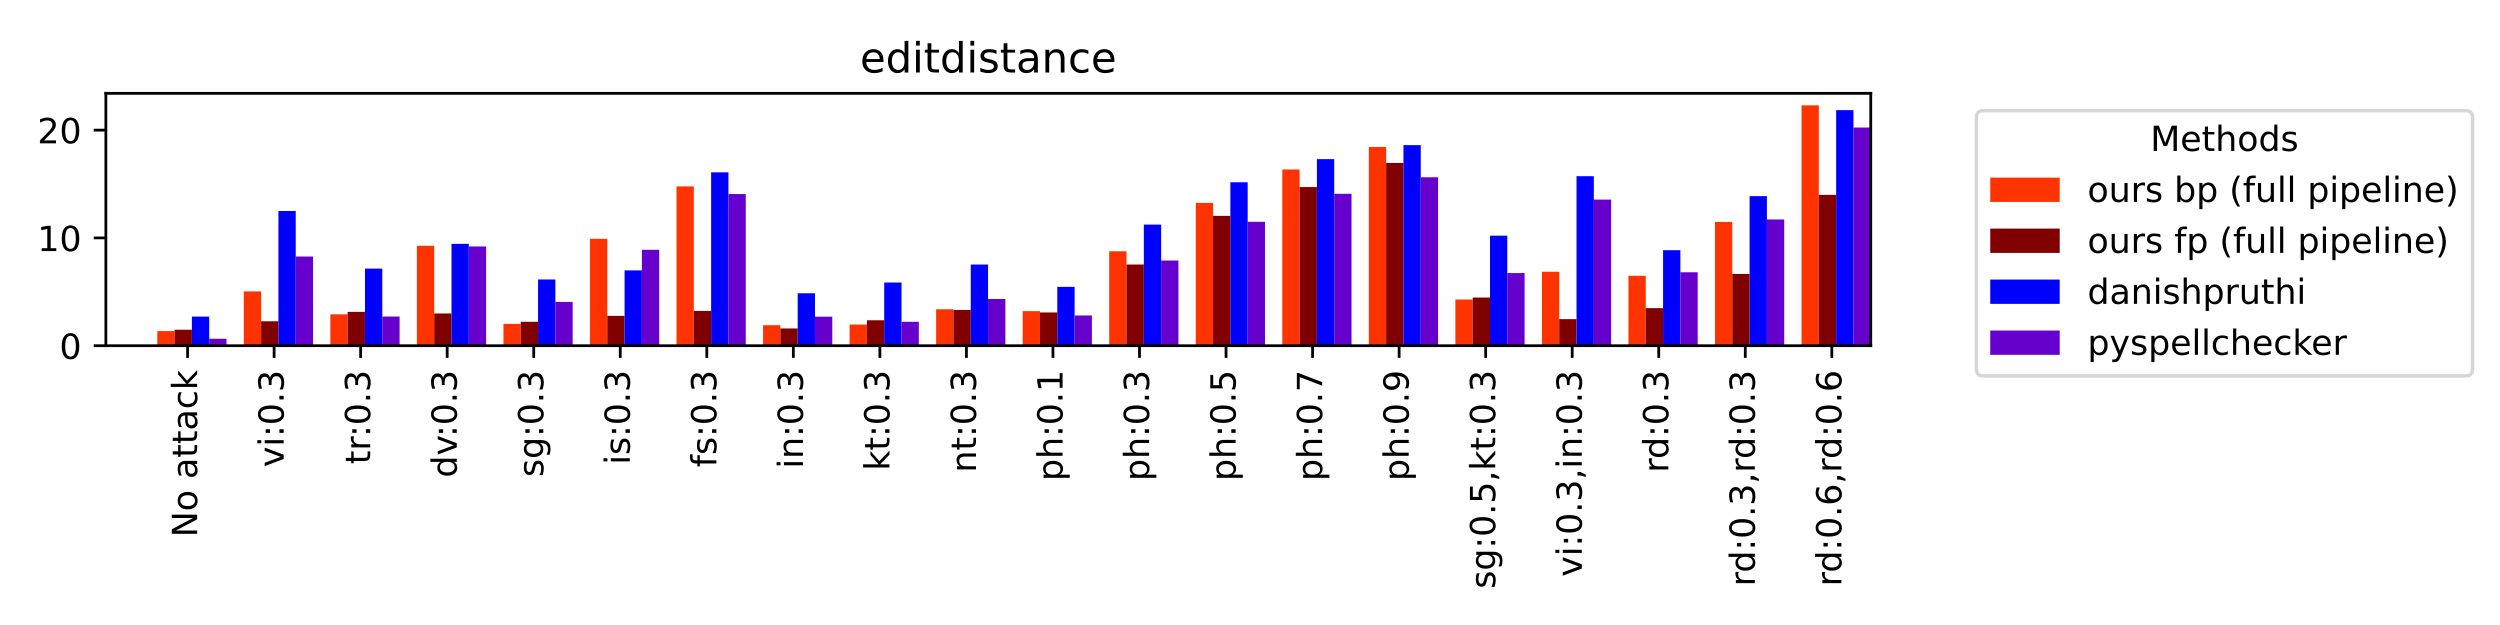 <?xml version="1.0" encoding="utf-8" standalone="no"?>
<!DOCTYPE svg PUBLIC "-//W3C//DTD SVG 1.1//EN"
  "http://www.w3.org/Graphics/SVG/1.1/DTD/svg11.dtd">
<!-- Created with matplotlib (https://matplotlib.org/) -->
<svg height="180pt" version="1.1" viewBox="0 0 720 180" width="720pt" xmlns="http://www.w3.org/2000/svg" xmlns:xlink="http://www.w3.org/1999/xlink">
 <defs>
  <style type="text/css">*{stroke-linecap:butt;stroke-linejoin:round;}</style>
 </defs>
 <g id="figure_1">
  <g id="patch_1">
   <path d="M 0 180 
L 720 180 
L 720 0 
L 0 0 
z
" style="fill:#ffffff;"/>
  </g>
  <g id="axes_1">
   <g id="patch_2">
    <path d="M 30.49 99.56 
L 538.78 99.56 
L 538.78 26.88 
L 30.49 26.88 
z
" style="fill:#ffffff;"/>
   </g>
   <g id="patch_3">
    <path clip-path="url(#p4b88bd910c)" d="M 45.295 99.56 
L 50.279 99.56 
L 50.279 95.338 
L 45.295 95.338 
z
" style="fill:#ff3300;"/>
   </g>
   <g id="patch_4">
    <path clip-path="url(#p4b88bd910c)" d="M 70.218 99.56 
L 75.203 99.56 
L 75.203 83.914 
L 70.218 83.914 
z
" style="fill:#ff3300;"/>
   </g>
   <g id="patch_5">
    <path clip-path="url(#p4b88bd910c)" d="M 95.142 99.56 
L 100.126 99.56 
L 100.126 90.526 
L 95.142 90.526 
z
" style="fill:#ff3300;"/>
   </g>
   <g id="patch_6">
    <path clip-path="url(#p4b88bd910c)" d="M 120.065 99.56 
L 125.05 99.56 
L 125.05 70.783 
L 120.065 70.783 
z
" style="fill:#ff3300;"/>
   </g>
   <g id="patch_7">
    <path clip-path="url(#p4b88bd910c)" d="M 144.989 99.56 
L 149.973 99.56 
L 149.973 93.289 
L 144.989 93.289 
z
" style="fill:#ff3300;"/>
   </g>
   <g id="patch_8">
    <path clip-path="url(#p4b88bd910c)" d="M 169.912 99.56 
L 174.897 99.56 
L 174.897 68.78 
L 169.912 68.78 
z
" style="fill:#ff3300;"/>
   </g>
   <g id="patch_9">
    <path clip-path="url(#p4b88bd910c)" d="M 194.836 99.56 
L 199.82 99.56 
L 199.82 53.686 
L 194.836 53.686 
z
" style="fill:#ff3300;"/>
   </g>
   <g id="patch_10">
    <path clip-path="url(#p4b88bd910c)" d="M 219.759 99.56 
L 224.744 99.56 
L 224.744 93.662 
L 219.759 93.662 
z
" style="fill:#ff3300;"/>
   </g>
   <g id="patch_11">
    <path clip-path="url(#p4b88bd910c)" d="M 244.683 99.56 
L 249.667 99.56 
L 249.667 93.468 
L 244.683 93.468 
z
" style="fill:#ff3300;"/>
   </g>
   <g id="patch_12">
    <path clip-path="url(#p4b88bd910c)" d="M 269.606 99.56 
L 274.591 99.56 
L 274.591 89.075 
L 269.606 89.075 
z
" style="fill:#ff3300;"/>
   </g>
   <g id="patch_13">
    <path clip-path="url(#p4b88bd910c)" d="M 294.53 99.56 
L 299.514 99.56 
L 299.514 89.603 
L 294.53 89.603 
z
" style="fill:#ff3300;"/>
   </g>
   <g id="patch_14">
    <path clip-path="url(#p4b88bd910c)" d="M 319.453 99.56 
L 324.438 99.56 
L 324.438 72.374 
L 319.453 72.374 
z
" style="fill:#ff3300;"/>
   </g>
   <g id="patch_15">
    <path clip-path="url(#p4b88bd910c)" d="M 344.377 99.56 
L 349.361 99.56 
L 349.361 58.451 
L 344.377 58.451 
z
" style="fill:#ff3300;"/>
   </g>
   <g id="patch_16">
    <path clip-path="url(#p4b88bd910c)" d="M 369.3 99.56 
L 374.285 99.56 
L 374.285 48.804 
L 369.3 48.804 
z
" style="fill:#ff3300;"/>
   </g>
   <g id="patch_17">
    <path clip-path="url(#p4b88bd910c)" d="M 394.224 99.56 
L 399.208 99.56 
L 399.208 42.339 
L 394.224 42.339 
z
" style="fill:#ff3300;"/>
   </g>
   <g id="patch_18">
    <path clip-path="url(#p4b88bd910c)" d="M 419.147 99.56 
L 424.132 99.56 
L 424.132 86.258 
L 419.147 86.258 
z
" style="fill:#ff3300;"/>
   </g>
   <g id="patch_19">
    <path clip-path="url(#p4b88bd910c)" d="M 444.071 99.56 
L 449.055 99.56 
L 449.055 78.264 
L 444.071 78.264 
z
" style="fill:#ff3300;"/>
   </g>
   <g id="patch_20">
    <path clip-path="url(#p4b88bd910c)" d="M 468.994 99.56 
L 473.979 99.56 
L 473.979 79.428 
L 468.994 79.428 
z
" style="fill:#ff3300;"/>
   </g>
   <g id="patch_21">
    <path clip-path="url(#p4b88bd910c)" d="M 493.918 99.56 
L 498.902 99.56 
L 498.902 63.914 
L 493.918 63.914 
z
" style="fill:#ff3300;"/>
   </g>
   <g id="patch_22">
    <path clip-path="url(#p4b88bd910c)" d="M 518.841 99.56 
L 523.826 99.56 
L 523.826 30.341 
L 518.841 30.341 
z
" style="fill:#ff3300;"/>
   </g>
   <g id="patch_23">
    <path clip-path="url(#p4b88bd910c)" d="M 50.279 99.56 
L 55.264 99.56 
L 55.264 94.973 
L 50.279 94.973 
z
" style="fill:#800000;"/>
   </g>
   <g id="patch_24">
    <path clip-path="url(#p4b88bd910c)" d="M 75.203 99.56 
L 80.187 99.56 
L 80.187 92.529 
L 75.203 92.529 
z
" style="fill:#800000;"/>
   </g>
   <g id="patch_25">
    <path clip-path="url(#p4b88bd910c)" d="M 100.126 99.56 
L 105.111 99.56 
L 105.111 89.82 
L 100.126 89.82 
z
" style="fill:#800000;"/>
   </g>
   <g id="patch_26">
    <path clip-path="url(#p4b88bd910c)" d="M 125.05 99.56 
L 130.034 99.56 
L 130.034 90.27 
L 125.05 90.27 
z
" style="fill:#800000;"/>
   </g>
   <g id="patch_27">
    <path clip-path="url(#p4b88bd910c)" d="M 149.973 99.56 
L 154.958 99.56 
L 154.958 92.676 
L 149.973 92.676 
z
" style="fill:#800000;"/>
   </g>
   <g id="patch_28">
    <path clip-path="url(#p4b88bd910c)" d="M 174.897 99.56 
L 179.881 99.56 
L 179.881 90.976 
L 174.897 90.976 
z
" style="fill:#800000;"/>
   </g>
   <g id="patch_29">
    <path clip-path="url(#p4b88bd910c)" d="M 199.82 99.56 
L 204.805 99.56 
L 204.805 89.549 
L 199.82 89.549 
z
" style="fill:#800000;"/>
   </g>
   <g id="patch_30">
    <path clip-path="url(#p4b88bd910c)" d="M 224.744 99.56 
L 229.729 99.56 
L 229.729 94.601 
L 224.744 94.601 
z
" style="fill:#800000;"/>
   </g>
   <g id="patch_31">
    <path clip-path="url(#p4b88bd910c)" d="M 249.667 99.56 
L 254.652 99.56 
L 254.652 92.242 
L 249.667 92.242 
z
" style="fill:#800000;"/>
   </g>
   <g id="patch_32">
    <path clip-path="url(#p4b88bd910c)" d="M 274.591 99.56 
L 279.576 99.56 
L 279.576 89.261 
L 274.591 89.261 
z
" style="fill:#800000;"/>
   </g>
   <g id="patch_33">
    <path clip-path="url(#p4b88bd910c)" d="M 299.514 99.56 
L 304.499 99.56 
L 304.499 89.999 
L 299.514 89.999 
z
" style="fill:#800000;"/>
   </g>
   <g id="patch_34">
    <path clip-path="url(#p4b88bd910c)" d="M 324.438 99.56 
L 329.423 99.56 
L 329.423 76.184 
L 324.438 76.184 
z
" style="fill:#800000;"/>
   </g>
   <g id="patch_35">
    <path clip-path="url(#p4b88bd910c)" d="M 349.361 99.56 
L 354.346 99.56 
L 354.346 62.168 
L 349.361 62.168 
z
" style="fill:#800000;"/>
   </g>
   <g id="patch_36">
    <path clip-path="url(#p4b88bd910c)" d="M 374.285 99.56 
L 379.27 99.56 
L 379.27 53.88 
L 374.285 53.88 
z
" style="fill:#800000;"/>
   </g>
   <g id="patch_37">
    <path clip-path="url(#p4b88bd910c)" d="M 399.208 99.56 
L 404.193 99.56 
L 404.193 46.926 
L 399.208 46.926 
z
" style="fill:#800000;"/>
   </g>
   <g id="patch_38">
    <path clip-path="url(#p4b88bd910c)" d="M 424.132 99.56 
L 429.117 99.56 
L 429.117 85.691 
L 424.132 85.691 
z
" style="fill:#800000;"/>
   </g>
   <g id="patch_39">
    <path clip-path="url(#p4b88bd910c)" d="M 449.055 99.56 
L 454.04 99.56 
L 454.04 91.916 
L 449.055 91.916 
z
" style="fill:#800000;"/>
   </g>
   <g id="patch_40">
    <path clip-path="url(#p4b88bd910c)" d="M 473.979 99.56 
L 478.964 99.56 
L 478.964 88.749 
L 473.979 88.749 
z
" style="fill:#800000;"/>
   </g>
   <g id="patch_41">
    <path clip-path="url(#p4b88bd910c)" d="M 498.902 99.56 
L 503.887 99.56 
L 503.887 78.901 
L 498.902 78.901 
z
" style="fill:#800000;"/>
   </g>
   <g id="patch_42">
    <path clip-path="url(#p4b88bd910c)" d="M 523.826 99.56 
L 528.811 99.56 
L 528.811 56.123 
L 523.826 56.123 
z
" style="fill:#800000;"/>
   </g>
   <g id="patch_43">
    <path clip-path="url(#p4b88bd910c)" d="M 55.264 99.56 
L 60.249 99.56 
L 60.249 91.178 
L 55.264 91.178 
z
" style="fill:#0000ff;"/>
   </g>
   <g id="patch_44">
    <path clip-path="url(#p4b88bd910c)" d="M 80.187 99.56 
L 85.172 99.56 
L 85.172 60.763 
L 80.187 60.763 
z
" style="fill:#0000ff;"/>
   </g>
   <g id="patch_45">
    <path clip-path="url(#p4b88bd910c)" d="M 105.111 99.56 
L 110.096 99.56 
L 110.096 77.364 
L 105.111 77.364 
z
" style="fill:#0000ff;"/>
   </g>
   <g id="patch_46">
    <path clip-path="url(#p4b88bd910c)" d="M 130.034 99.56 
L 135.019 99.56 
L 135.019 70.239 
L 130.034 70.239 
z
" style="fill:#0000ff;"/>
   </g>
   <g id="patch_47">
    <path clip-path="url(#p4b88bd910c)" d="M 154.958 99.56 
L 159.943 99.56 
L 159.943 80.484 
L 154.958 80.484 
z
" style="fill:#0000ff;"/>
   </g>
   <g id="patch_48">
    <path clip-path="url(#p4b88bd910c)" d="M 179.881 99.56 
L 184.866 99.56 
L 184.866 77.876 
L 179.881 77.876 
z
" style="fill:#0000ff;"/>
   </g>
   <g id="patch_49">
    <path clip-path="url(#p4b88bd910c)" d="M 204.805 99.56 
L 209.79 99.56 
L 209.79 49.634 
L 204.805 49.634 
z
" style="fill:#0000ff;"/>
   </g>
   <g id="patch_50">
    <path clip-path="url(#p4b88bd910c)" d="M 229.729 99.56 
L 234.713 99.56 
L 234.713 84.465 
L 229.729 84.465 
z
" style="fill:#0000ff;"/>
   </g>
   <g id="patch_51">
    <path clip-path="url(#p4b88bd910c)" d="M 254.652 99.56 
L 259.637 99.56 
L 259.637 81.361 
L 254.652 81.361 
z
" style="fill:#0000ff;"/>
   </g>
   <g id="patch_52">
    <path clip-path="url(#p4b88bd910c)" d="M 279.576 99.56 
L 284.56 99.56 
L 284.56 76.184 
L 279.576 76.184 
z
" style="fill:#0000ff;"/>
   </g>
   <g id="patch_53">
    <path clip-path="url(#p4b88bd910c)" d="M 304.499 99.56 
L 309.484 99.56 
L 309.484 82.626 
L 304.499 82.626 
z
" style="fill:#0000ff;"/>
   </g>
   <g id="patch_54">
    <path clip-path="url(#p4b88bd910c)" d="M 329.423 99.56 
L 334.407 99.56 
L 334.407 64.69 
L 329.423 64.69 
z
" style="fill:#0000ff;"/>
   </g>
   <g id="patch_55">
    <path clip-path="url(#p4b88bd910c)" d="M 354.346 99.56 
L 359.331 99.56 
L 359.331 52.49 
L 354.346 52.49 
z
" style="fill:#0000ff;"/>
   </g>
   <g id="patch_56">
    <path clip-path="url(#p4b88bd910c)" d="M 379.27 99.56 
L 384.254 99.56 
L 384.254 45.824 
L 379.27 45.824 
z
" style="fill:#0000ff;"/>
   </g>
   <g id="patch_57">
    <path clip-path="url(#p4b88bd910c)" d="M 404.193 99.56 
L 409.178 99.56 
L 409.178 41.804 
L 404.193 41.804 
z
" style="fill:#0000ff;"/>
   </g>
   <g id="patch_58">
    <path clip-path="url(#p4b88bd910c)" d="M 429.117 99.56 
L 434.101 99.56 
L 434.101 67.872 
L 429.117 67.872 
z
" style="fill:#0000ff;"/>
   </g>
   <g id="patch_59">
    <path clip-path="url(#p4b88bd910c)" d="M 454.04 99.56 
L 459.025 99.56 
L 459.025 50.744 
L 454.04 50.744 
z
" style="fill:#0000ff;"/>
   </g>
   <g id="patch_60">
    <path clip-path="url(#p4b88bd910c)" d="M 478.964 99.56 
L 483.948 99.56 
L 483.948 72.063 
L 478.964 72.063 
z
" style="fill:#0000ff;"/>
   </g>
   <g id="patch_61">
    <path clip-path="url(#p4b88bd910c)" d="M 503.887 99.56 
L 508.872 99.56 
L 508.872 56.495 
L 503.887 56.495 
z
" style="fill:#0000ff;"/>
   </g>
   <g id="patch_62">
    <path clip-path="url(#p4b88bd910c)" d="M 528.811 99.56 
L 533.795 99.56 
L 533.795 31.715 
L 528.811 31.715 
z
" style="fill:#0000ff;"/>
   </g>
   <g id="patch_63">
    <path clip-path="url(#p4b88bd910c)" d="M 60.249 99.56 
L 65.233 99.56 
L 65.233 97.55 
L 60.249 97.55 
z
" style="fill:#6600cc;"/>
   </g>
   <g id="patch_64">
    <path clip-path="url(#p4b88bd910c)" d="M 85.172 99.56 
L 90.157 99.56 
L 90.157 73.879 
L 85.172 73.879 
z
" style="fill:#6600cc;"/>
   </g>
   <g id="patch_65">
    <path clip-path="url(#p4b88bd910c)" d="M 110.096 99.56 
L 115.08 99.56 
L 115.08 91.171 
L 110.096 91.171 
z
" style="fill:#6600cc;"/>
   </g>
   <g id="patch_66">
    <path clip-path="url(#p4b88bd910c)" d="M 135.019 99.56 
L 140.004 99.56 
L 140.004 70.977 
L 135.019 70.977 
z
" style="fill:#6600cc;"/>
   </g>
   <g id="patch_67">
    <path clip-path="url(#p4b88bd910c)" d="M 159.943 99.56 
L 164.927 99.56 
L 164.927 86.956 
L 159.943 86.956 
z
" style="fill:#6600cc;"/>
   </g>
   <g id="patch_68">
    <path clip-path="url(#p4b88bd910c)" d="M 184.866 99.56 
L 189.851 99.56 
L 189.851 71.947 
L 184.866 71.947 
z
" style="fill:#6600cc;"/>
   </g>
   <g id="patch_69">
    <path clip-path="url(#p4b88bd910c)" d="M 209.79 99.56 
L 214.774 99.56 
L 214.774 55.89 
L 209.79 55.89 
z
" style="fill:#6600cc;"/>
   </g>
   <g id="patch_70">
    <path clip-path="url(#p4b88bd910c)" d="M 234.713 99.56 
L 239.698 99.56 
L 239.698 91.209 
L 234.713 91.209 
z
" style="fill:#6600cc;"/>
   </g>
   <g id="patch_71">
    <path clip-path="url(#p4b88bd910c)" d="M 259.637 99.56 
L 264.621 99.56 
L 264.621 92.676 
L 259.637 92.676 
z
" style="fill:#6600cc;"/>
   </g>
   <g id="patch_72">
    <path clip-path="url(#p4b88bd910c)" d="M 284.56 99.56 
L 289.545 99.56 
L 289.545 86.103 
L 284.56 86.103 
z
" style="fill:#6600cc;"/>
   </g>
   <g id="patch_73">
    <path clip-path="url(#p4b88bd910c)" d="M 309.484 99.56 
L 314.468 99.56 
L 314.468 90.845 
L 309.484 90.845 
z
" style="fill:#6600cc;"/>
   </g>
   <g id="patch_74">
    <path clip-path="url(#p4b88bd910c)" d="M 334.407 99.56 
L 339.392 99.56 
L 339.392 75.043 
L 334.407 75.043 
z
" style="fill:#6600cc;"/>
   </g>
   <g id="patch_75">
    <path clip-path="url(#p4b88bd910c)" d="M 359.331 99.56 
L 364.315 99.56 
L 364.315 63.883 
L 359.331 63.883 
z
" style="fill:#6600cc;"/>
   </g>
   <g id="patch_76">
    <path clip-path="url(#p4b88bd910c)" d="M 384.254 99.56 
L 389.239 99.56 
L 389.239 55.82 
L 384.254 55.82 
z
" style="fill:#6600cc;"/>
   </g>
   <g id="patch_77">
    <path clip-path="url(#p4b88bd910c)" d="M 409.178 99.56 
L 414.162 99.56 
L 414.162 51.062 
L 409.178 51.062 
z
" style="fill:#6600cc;"/>
   </g>
   <g id="patch_78">
    <path clip-path="url(#p4b88bd910c)" d="M 434.101 99.56 
L 439.086 99.56 
L 439.086 78.652 
L 434.101 78.652 
z
" style="fill:#6600cc;"/>
   </g>
   <g id="patch_79">
    <path clip-path="url(#p4b88bd910c)" d="M 459.025 99.56 
L 464.009 99.56 
L 464.009 57.481 
L 459.025 57.481 
z
" style="fill:#6600cc;"/>
   </g>
   <g id="patch_80">
    <path clip-path="url(#p4b88bd910c)" d="M 483.948 99.56 
L 488.933 99.56 
L 488.933 78.419 
L 483.948 78.419 
z
" style="fill:#6600cc;"/>
   </g>
   <g id="patch_81">
    <path clip-path="url(#p4b88bd910c)" d="M 508.872 99.56 
L 513.856 99.56 
L 513.856 63.2 
L 508.872 63.2 
z
" style="fill:#6600cc;"/>
   </g>
   <g id="patch_82">
    <path clip-path="url(#p4b88bd910c)" d="M 533.795 99.56 
L 538.78 99.56 
L 538.78 36.728 
L 533.795 36.728 
z
" style="fill:#6600cc;"/>
   </g>
   <g id="matplotlib.axis_1">
    <g id="xtick_1">
     <g id="line2d_1">
      <defs>
       <path d="M 0 0 
L 0 3.5 
" id="m757d623eb7" style="stroke:#000000;stroke-width:0.8;"/>
      </defs>
      <g>
       <use style="stroke:#000000;stroke-width:0.8;" x="54.018" xlink:href="#m757d623eb7" y="99.56"/>
      </g>
     </g>
     <g id="text_1">
      <!-- No attack -->
      <g transform="translate(56.777 154.724)rotate(-90)scale(0.1 -0.1)">
       <defs>
        <path d="M 9.812 72.906 
L 23.094 72.906 
L 55.422 11.922 
L 55.422 72.906 
L 64.984 72.906 
L 64.984 0 
L 51.703 0 
L 19.391 60.984 
L 19.391 0 
L 9.812 0 
z
" id="DejaVuSans-78"/>
        <path d="M 30.609 48.391 
Q 23.391 48.391 19.188 42.75 
Q 14.984 37.109 14.984 27.297 
Q 14.984 17.484 19.156 11.844 
Q 23.344 6.203 30.609 6.203 
Q 37.797 6.203 41.984 11.859 
Q 46.188 17.531 46.188 27.297 
Q 46.188 37.016 41.984 42.703 
Q 37.797 48.391 30.609 48.391 
z
M 30.609 56 
Q 42.328 56 49.016 48.375 
Q 55.719 40.766 55.719 27.297 
Q 55.719 13.875 49.016 6.219 
Q 42.328 -1.422 30.609 -1.422 
Q 18.844 -1.422 12.172 6.219 
Q 5.516 13.875 5.516 27.297 
Q 5.516 40.766 12.172 48.375 
Q 18.844 56 30.609 56 
z
" id="DejaVuSans-111"/>
        <path id="DejaVuSans-32"/>
        <path d="M 34.281 27.484 
Q 23.391 27.484 19.188 25 
Q 14.984 22.516 14.984 16.5 
Q 14.984 11.719 18.141 8.906 
Q 21.297 6.109 26.703 6.109 
Q 34.188 6.109 38.703 11.406 
Q 43.219 16.703 43.219 25.484 
L 43.219 27.484 
z
M 52.203 31.203 
L 52.203 0 
L 43.219 0 
L 43.219 8.297 
Q 40.141 3.328 35.547 0.953 
Q 30.953 -1.422 24.312 -1.422 
Q 15.922 -1.422 10.953 3.297 
Q 6 8.016 6 15.922 
Q 6 25.141 12.172 29.828 
Q 18.359 34.516 30.609 34.516 
L 43.219 34.516 
L 43.219 35.406 
Q 43.219 41.609 39.141 45 
Q 35.062 48.391 27.688 48.391 
Q 23 48.391 18.547 47.266 
Q 14.109 46.141 10.016 43.891 
L 10.016 52.203 
Q 14.938 54.109 19.578 55.047 
Q 24.219 56 28.609 56 
Q 40.484 56 46.344 49.844 
Q 52.203 43.703 52.203 31.203 
z
" id="DejaVuSans-97"/>
        <path d="M 18.312 70.219 
L 18.312 54.688 
L 36.812 54.688 
L 36.812 47.703 
L 18.312 47.703 
L 18.312 18.016 
Q 18.312 11.328 20.141 9.422 
Q 21.969 7.516 27.594 7.516 
L 36.812 7.516 
L 36.812 0 
L 27.594 0 
Q 17.188 0 13.234 3.875 
Q 9.281 7.766 9.281 18.016 
L 9.281 47.703 
L 2.688 47.703 
L 2.688 54.688 
L 9.281 54.688 
L 9.281 70.219 
z
" id="DejaVuSans-116"/>
        <path d="M 48.781 52.594 
L 48.781 44.188 
Q 44.969 46.297 41.141 47.344 
Q 37.312 48.391 33.406 48.391 
Q 24.656 48.391 19.812 42.844 
Q 14.984 37.312 14.984 27.297 
Q 14.984 17.281 19.812 11.734 
Q 24.656 6.203 33.406 6.203 
Q 37.312 6.203 41.141 7.25 
Q 44.969 8.297 48.781 10.406 
L 48.781 2.094 
Q 45.016 0.344 40.984 -0.531 
Q 36.969 -1.422 32.422 -1.422 
Q 20.062 -1.422 12.781 6.344 
Q 5.516 14.109 5.516 27.297 
Q 5.516 40.672 12.859 48.328 
Q 20.219 56 33.016 56 
Q 37.156 56 41.109 55.141 
Q 45.062 54.297 48.781 52.594 
z
" id="DejaVuSans-99"/>
        <path d="M 9.078 75.984 
L 18.109 75.984 
L 18.109 31.109 
L 44.922 54.688 
L 56.391 54.688 
L 27.391 29.109 
L 57.625 0 
L 45.906 0 
L 18.109 26.703 
L 18.109 0 
L 9.078 0 
z
" id="DejaVuSans-107"/>
       </defs>
       <use xlink:href="#DejaVuSans-78"/>
       <use x="74.805" xlink:href="#DejaVuSans-111"/>
       <use x="135.986" xlink:href="#DejaVuSans-32"/>
       <use x="167.773" xlink:href="#DejaVuSans-97"/>
       <use x="229.053" xlink:href="#DejaVuSans-116"/>
       <use x="268.262" xlink:href="#DejaVuSans-116"/>
       <use x="307.471" xlink:href="#DejaVuSans-97"/>
       <use x="368.75" xlink:href="#DejaVuSans-99"/>
       <use x="423.73" xlink:href="#DejaVuSans-107"/>
      </g>
     </g>
    </g>
    <g id="xtick_2">
     <g id="line2d_2">
      <g>
       <use style="stroke:#000000;stroke-width:0.8;" x="78.941" xlink:href="#m757d623eb7" y="99.56"/>
      </g>
     </g>
     <g id="text_2">
      <!-- vi:0.3 -->
      <g transform="translate(81.701 134.529)rotate(-90)scale(0.1 -0.1)">
       <defs>
        <path d="M 2.984 54.688 
L 12.5 54.688 
L 29.594 8.797 
L 46.688 54.688 
L 56.203 54.688 
L 35.688 0 
L 23.484 0 
z
" id="DejaVuSans-118"/>
        <path d="M 9.422 54.688 
L 18.406 54.688 
L 18.406 0 
L 9.422 0 
z
M 9.422 75.984 
L 18.406 75.984 
L 18.406 64.594 
L 9.422 64.594 
z
" id="DejaVuSans-105"/>
        <path d="M 11.719 12.406 
L 22.016 12.406 
L 22.016 0 
L 11.719 0 
z
M 11.719 51.703 
L 22.016 51.703 
L 22.016 39.312 
L 11.719 39.312 
z
" id="DejaVuSans-58"/>
        <path d="M 31.781 66.406 
Q 24.172 66.406 20.328 58.906 
Q 16.5 51.422 16.5 36.375 
Q 16.5 21.391 20.328 13.891 
Q 24.172 6.391 31.781 6.391 
Q 39.453 6.391 43.281 13.891 
Q 47.125 21.391 47.125 36.375 
Q 47.125 51.422 43.281 58.906 
Q 39.453 66.406 31.781 66.406 
z
M 31.781 74.219 
Q 44.047 74.219 50.516 64.516 
Q 56.984 54.828 56.984 36.375 
Q 56.984 17.969 50.516 8.266 
Q 44.047 -1.422 31.781 -1.422 
Q 19.531 -1.422 13.062 8.266 
Q 6.594 17.969 6.594 36.375 
Q 6.594 54.828 13.062 64.516 
Q 19.531 74.219 31.781 74.219 
z
" id="DejaVuSans-48"/>
        <path d="M 10.688 12.406 
L 21 12.406 
L 21 0 
L 10.688 0 
z
" id="DejaVuSans-46"/>
        <path d="M 40.578 39.312 
Q 47.656 37.797 51.625 33 
Q 55.609 28.219 55.609 21.188 
Q 55.609 10.406 48.188 4.484 
Q 40.766 -1.422 27.094 -1.422 
Q 22.516 -1.422 17.656 -0.516 
Q 12.797 0.391 7.625 2.203 
L 7.625 11.719 
Q 11.719 9.328 16.594 8.109 
Q 21.484 6.891 26.812 6.891 
Q 36.078 6.891 40.938 10.547 
Q 45.797 14.203 45.797 21.188 
Q 45.797 27.641 41.281 31.266 
Q 36.766 34.906 28.719 34.906 
L 20.219 34.906 
L 20.219 43.016 
L 29.109 43.016 
Q 36.375 43.016 40.234 45.922 
Q 44.094 48.828 44.094 54.297 
Q 44.094 59.906 40.109 62.906 
Q 36.141 65.922 28.719 65.922 
Q 24.656 65.922 20.016 65.031 
Q 15.375 64.156 9.812 62.312 
L 9.812 71.094 
Q 15.438 72.656 20.344 73.438 
Q 25.25 74.219 29.594 74.219 
Q 40.828 74.219 47.359 69.109 
Q 53.906 64.016 53.906 55.328 
Q 53.906 49.266 50.438 45.094 
Q 46.969 40.922 40.578 39.312 
z
" id="DejaVuSans-51"/>
       </defs>
       <use xlink:href="#DejaVuSans-118"/>
       <use x="59.18" xlink:href="#DejaVuSans-105"/>
       <use x="86.963" xlink:href="#DejaVuSans-58"/>
       <use x="120.654" xlink:href="#DejaVuSans-48"/>
       <use x="184.277" xlink:href="#DejaVuSans-46"/>
       <use x="216.064" xlink:href="#DejaVuSans-51"/>
      </g>
     </g>
    </g>
    <g id="xtick_3">
     <g id="line2d_3">
      <g>
       <use style="stroke:#000000;stroke-width:0.8;" x="103.865" xlink:href="#m757d623eb7" y="99.56"/>
      </g>
     </g>
     <g id="text_3">
      <!-- tr:0.3 -->
      <g transform="translate(106.624 133.688)rotate(-90)scale(0.1 -0.1)">
       <defs>
        <path d="M 41.109 46.297 
Q 39.594 47.172 37.812 47.578 
Q 36.031 48 33.891 48 
Q 26.266 48 22.188 43.047 
Q 18.109 38.094 18.109 28.812 
L 18.109 0 
L 9.078 0 
L 9.078 54.688 
L 18.109 54.688 
L 18.109 46.188 
Q 20.953 51.172 25.484 53.578 
Q 30.031 56 36.531 56 
Q 37.453 56 38.578 55.875 
Q 39.703 55.766 41.062 55.516 
z
" id="DejaVuSans-114"/>
       </defs>
       <use xlink:href="#DejaVuSans-116"/>
       <use x="39.209" xlink:href="#DejaVuSans-114"/>
       <use x="78.572" xlink:href="#DejaVuSans-58"/>
       <use x="112.264" xlink:href="#DejaVuSans-48"/>
       <use x="175.887" xlink:href="#DejaVuSans-46"/>
       <use x="207.674" xlink:href="#DejaVuSans-51"/>
      </g>
     </g>
    </g>
    <g id="xtick_4">
     <g id="line2d_4">
      <g>
       <use style="stroke:#000000;stroke-width:0.8;" x="128.788" xlink:href="#m757d623eb7" y="99.56"/>
      </g>
     </g>
     <g id="text_4">
      <!-- dv:0.3 -->
      <g transform="translate(131.548 137.549)rotate(-90)scale(0.1 -0.1)">
       <defs>
        <path d="M 45.406 46.391 
L 45.406 75.984 
L 54.391 75.984 
L 54.391 0 
L 45.406 0 
L 45.406 8.203 
Q 42.578 3.328 38.25 0.953 
Q 33.938 -1.422 27.875 -1.422 
Q 17.969 -1.422 11.734 6.484 
Q 5.516 14.406 5.516 27.297 
Q 5.516 40.188 11.734 48.094 
Q 17.969 56 27.875 56 
Q 33.938 56 38.25 53.625 
Q 42.578 51.266 45.406 46.391 
z
M 14.797 27.297 
Q 14.797 17.391 18.875 11.75 
Q 22.953 6.109 30.078 6.109 
Q 37.203 6.109 41.297 11.75 
Q 45.406 17.391 45.406 27.297 
Q 45.406 37.203 41.297 42.844 
Q 37.203 48.484 30.078 48.484 
Q 22.953 48.484 18.875 42.844 
Q 14.797 37.203 14.797 27.297 
z
" id="DejaVuSans-100"/>
       </defs>
       <use xlink:href="#DejaVuSans-100"/>
       <use x="63.477" xlink:href="#DejaVuSans-118"/>
       <use x="117.156" xlink:href="#DejaVuSans-58"/>
       <use x="150.848" xlink:href="#DejaVuSans-48"/>
       <use x="214.471" xlink:href="#DejaVuSans-46"/>
       <use x="246.258" xlink:href="#DejaVuSans-51"/>
      </g>
     </g>
    </g>
    <g id="xtick_5">
     <g id="line2d_5">
      <g>
       <use style="stroke:#000000;stroke-width:0.8;" x="153.712" xlink:href="#m757d623eb7" y="99.56"/>
      </g>
     </g>
     <g id="text_5">
      <!-- sg:0.3 -->
      <g transform="translate(156.471 137.39)rotate(-90)scale(0.1 -0.1)">
       <defs>
        <path d="M 44.281 53.078 
L 44.281 44.578 
Q 40.484 46.531 36.375 47.5 
Q 32.281 48.484 27.875 48.484 
Q 21.188 48.484 17.844 46.438 
Q 14.5 44.391 14.5 40.281 
Q 14.5 37.156 16.891 35.375 
Q 19.281 33.594 26.516 31.984 
L 29.594 31.297 
Q 39.156 29.25 43.188 25.516 
Q 47.219 21.781 47.219 15.094 
Q 47.219 7.469 41.188 3.016 
Q 35.156 -1.422 24.609 -1.422 
Q 20.219 -1.422 15.453 -0.562 
Q 10.688 0.297 5.422 2 
L 5.422 11.281 
Q 10.406 8.688 15.234 7.391 
Q 20.062 6.109 24.812 6.109 
Q 31.156 6.109 34.562 8.281 
Q 37.984 10.453 37.984 14.406 
Q 37.984 18.062 35.516 20.016 
Q 33.062 21.969 24.703 23.781 
L 21.578 24.516 
Q 13.234 26.266 9.516 29.906 
Q 5.812 33.547 5.812 39.891 
Q 5.812 47.609 11.281 51.797 
Q 16.75 56 26.812 56 
Q 31.781 56 36.172 55.266 
Q 40.578 54.547 44.281 53.078 
z
" id="DejaVuSans-115"/>
        <path d="M 45.406 27.984 
Q 45.406 37.75 41.375 43.109 
Q 37.359 48.484 30.078 48.484 
Q 22.859 48.484 18.828 43.109 
Q 14.797 37.75 14.797 27.984 
Q 14.797 18.266 18.828 12.891 
Q 22.859 7.516 30.078 7.516 
Q 37.359 7.516 41.375 12.891 
Q 45.406 18.266 45.406 27.984 
z
M 54.391 6.781 
Q 54.391 -7.172 48.188 -13.984 
Q 42 -20.797 29.203 -20.797 
Q 24.469 -20.797 20.266 -20.094 
Q 16.062 -19.391 12.109 -17.922 
L 12.109 -9.188 
Q 16.062 -11.328 19.922 -12.344 
Q 23.781 -13.375 27.781 -13.375 
Q 36.625 -13.375 41.016 -8.766 
Q 45.406 -4.156 45.406 5.172 
L 45.406 9.625 
Q 42.625 4.781 38.281 2.391 
Q 33.938 0 27.875 0 
Q 17.828 0 11.672 7.656 
Q 5.516 15.328 5.516 27.984 
Q 5.516 40.672 11.672 48.328 
Q 17.828 56 27.875 56 
Q 33.938 56 38.281 53.609 
Q 42.625 51.219 45.406 46.391 
L 45.406 54.688 
L 54.391 54.688 
z
" id="DejaVuSans-103"/>
       </defs>
       <use xlink:href="#DejaVuSans-115"/>
       <use x="52.1" xlink:href="#DejaVuSans-103"/>
       <use x="115.576" xlink:href="#DejaVuSans-58"/>
       <use x="149.268" xlink:href="#DejaVuSans-48"/>
       <use x="212.891" xlink:href="#DejaVuSans-46"/>
       <use x="244.678" xlink:href="#DejaVuSans-51"/>
      </g>
     </g>
    </g>
    <g id="xtick_6">
     <g id="line2d_6">
      <g>
       <use style="stroke:#000000;stroke-width:0.8;" x="178.635" xlink:href="#m757d623eb7" y="99.56"/>
      </g>
     </g>
     <g id="text_6">
      <!-- is:0.3 -->
      <g transform="translate(181.395 133.819)rotate(-90)scale(0.1 -0.1)">
       <use xlink:href="#DejaVuSans-105"/>
       <use x="27.783" xlink:href="#DejaVuSans-115"/>
       <use x="79.883" xlink:href="#DejaVuSans-58"/>
       <use x="113.574" xlink:href="#DejaVuSans-48"/>
       <use x="177.197" xlink:href="#DejaVuSans-46"/>
       <use x="208.984" xlink:href="#DejaVuSans-51"/>
      </g>
     </g>
    </g>
    <g id="xtick_7">
     <g id="line2d_7">
      <g>
       <use style="stroke:#000000;stroke-width:0.8;" x="203.559" xlink:href="#m757d623eb7" y="99.56"/>
      </g>
     </g>
     <g id="text_7">
      <!-- fs:0.3 -->
      <g transform="translate(206.318 134.562)rotate(-90)scale(0.1 -0.1)">
       <defs>
        <path d="M 37.109 75.984 
L 37.109 68.5 
L 28.516 68.5 
Q 23.688 68.5 21.797 66.547 
Q 19.922 64.594 19.922 59.516 
L 19.922 54.688 
L 34.719 54.688 
L 34.719 47.703 
L 19.922 47.703 
L 19.922 0 
L 10.891 0 
L 10.891 47.703 
L 2.297 47.703 
L 2.297 54.688 
L 10.891 54.688 
L 10.891 58.5 
Q 10.891 67.625 15.141 71.797 
Q 19.391 75.984 28.609 75.984 
z
" id="DejaVuSans-102"/>
       </defs>
       <use xlink:href="#DejaVuSans-102"/>
       <use x="35.205" xlink:href="#DejaVuSans-115"/>
       <use x="87.305" xlink:href="#DejaVuSans-58"/>
       <use x="120.996" xlink:href="#DejaVuSans-48"/>
       <use x="184.619" xlink:href="#DejaVuSans-46"/>
       <use x="216.406" xlink:href="#DejaVuSans-51"/>
      </g>
     </g>
    </g>
    <g id="xtick_8">
     <g id="line2d_8">
      <g>
       <use style="stroke:#000000;stroke-width:0.8;" x="228.482" xlink:href="#m757d623eb7" y="99.56"/>
      </g>
     </g>
     <g id="text_8">
      <!-- in:0.3 -->
      <g transform="translate(231.242 134.947)rotate(-90)scale(0.1 -0.1)">
       <defs>
        <path d="M 54.891 33.016 
L 54.891 0 
L 45.906 0 
L 45.906 32.719 
Q 45.906 40.484 42.875 44.328 
Q 39.844 48.188 33.797 48.188 
Q 26.516 48.188 22.312 43.547 
Q 18.109 38.922 18.109 30.906 
L 18.109 0 
L 9.078 0 
L 9.078 54.688 
L 18.109 54.688 
L 18.109 46.188 
Q 21.344 51.125 25.703 53.562 
Q 30.078 56 35.797 56 
Q 45.219 56 50.047 50.172 
Q 54.891 44.344 54.891 33.016 
z
" id="DejaVuSans-110"/>
       </defs>
       <use xlink:href="#DejaVuSans-105"/>
       <use x="27.783" xlink:href="#DejaVuSans-110"/>
       <use x="91.162" xlink:href="#DejaVuSans-58"/>
       <use x="124.854" xlink:href="#DejaVuSans-48"/>
       <use x="188.477" xlink:href="#DejaVuSans-46"/>
       <use x="220.264" xlink:href="#DejaVuSans-51"/>
      </g>
     </g>
    </g>
    <g id="xtick_9">
     <g id="line2d_9">
      <g>
       <use style="stroke:#000000;stroke-width:0.8;" x="253.406" xlink:href="#m757d623eb7" y="99.56"/>
      </g>
     </g>
     <g id="text_9">
      <!-- kt:0.3 -->
      <g transform="translate(256.165 135.543)rotate(-90)scale(0.1 -0.1)">
       <use xlink:href="#DejaVuSans-107"/>
       <use x="57.91" xlink:href="#DejaVuSans-116"/>
       <use x="97.119" xlink:href="#DejaVuSans-58"/>
       <use x="130.811" xlink:href="#DejaVuSans-48"/>
       <use x="194.434" xlink:href="#DejaVuSans-46"/>
       <use x="226.221" xlink:href="#DejaVuSans-51"/>
      </g>
     </g>
    </g>
    <g id="xtick_10">
     <g id="line2d_10">
      <g>
       <use style="stroke:#000000;stroke-width:0.8;" x="278.329" xlink:href="#m757d623eb7" y="99.56"/>
      </g>
     </g>
     <g id="text_10">
      <!-- nt:0.3 -->
      <g transform="translate(281.089 136.09)rotate(-90)scale(0.1 -0.1)">
       <use xlink:href="#DejaVuSans-110"/>
       <use x="63.379" xlink:href="#DejaVuSans-116"/>
       <use x="102.588" xlink:href="#DejaVuSans-58"/>
       <use x="136.279" xlink:href="#DejaVuSans-48"/>
       <use x="199.902" xlink:href="#DejaVuSans-46"/>
       <use x="231.689" xlink:href="#DejaVuSans-51"/>
      </g>
     </g>
    </g>
    <g id="xtick_11">
     <g id="line2d_11">
      <g>
       <use style="stroke:#000000;stroke-width:0.8;" x="303.253" xlink:href="#m757d623eb7" y="99.56"/>
      </g>
     </g>
     <g id="text_11">
      <!-- ph:0.1 -->
      <g transform="translate(306.012 138.518)rotate(-90)scale(0.1 -0.1)">
       <defs>
        <path d="M 18.109 8.203 
L 18.109 -20.797 
L 9.078 -20.797 
L 9.078 54.688 
L 18.109 54.688 
L 18.109 46.391 
Q 20.953 51.266 25.266 53.625 
Q 29.594 56 35.594 56 
Q 45.562 56 51.781 48.094 
Q 58.016 40.188 58.016 27.297 
Q 58.016 14.406 51.781 6.484 
Q 45.562 -1.422 35.594 -1.422 
Q 29.594 -1.422 25.266 0.953 
Q 20.953 3.328 18.109 8.203 
z
M 48.688 27.297 
Q 48.688 37.203 44.609 42.844 
Q 40.531 48.484 33.406 48.484 
Q 26.266 48.484 22.188 42.844 
Q 18.109 37.203 18.109 27.297 
Q 18.109 17.391 22.188 11.75 
Q 26.266 6.109 33.406 6.109 
Q 40.531 6.109 44.609 11.75 
Q 48.688 17.391 48.688 27.297 
z
" id="DejaVuSans-112"/>
        <path d="M 54.891 33.016 
L 54.891 0 
L 45.906 0 
L 45.906 32.719 
Q 45.906 40.484 42.875 44.328 
Q 39.844 48.188 33.797 48.188 
Q 26.516 48.188 22.312 43.547 
Q 18.109 38.922 18.109 30.906 
L 18.109 0 
L 9.078 0 
L 9.078 75.984 
L 18.109 75.984 
L 18.109 46.188 
Q 21.344 51.125 25.703 53.562 
Q 30.078 56 35.797 56 
Q 45.219 56 50.047 50.172 
Q 54.891 44.344 54.891 33.016 
z
" id="DejaVuSans-104"/>
        <path d="M 12.406 8.297 
L 28.516 8.297 
L 28.516 63.922 
L 10.984 60.406 
L 10.984 69.391 
L 28.422 72.906 
L 38.281 72.906 
L 38.281 8.297 
L 54.391 8.297 
L 54.391 0 
L 12.406 0 
z
" id="DejaVuSans-49"/>
       </defs>
       <use xlink:href="#DejaVuSans-112"/>
       <use x="63.477" xlink:href="#DejaVuSans-104"/>
       <use x="126.855" xlink:href="#DejaVuSans-58"/>
       <use x="160.547" xlink:href="#DejaVuSans-48"/>
       <use x="224.17" xlink:href="#DejaVuSans-46"/>
       <use x="255.957" xlink:href="#DejaVuSans-49"/>
      </g>
     </g>
    </g>
    <g id="xtick_12">
     <g id="line2d_12">
      <g>
       <use style="stroke:#000000;stroke-width:0.8;" x="328.176" xlink:href="#m757d623eb7" y="99.56"/>
      </g>
     </g>
     <g id="text_12">
      <!-- ph:0.3 -->
      <g transform="translate(330.936 138.518)rotate(-90)scale(0.1 -0.1)">
       <use xlink:href="#DejaVuSans-112"/>
       <use x="63.477" xlink:href="#DejaVuSans-104"/>
       <use x="126.855" xlink:href="#DejaVuSans-58"/>
       <use x="160.547" xlink:href="#DejaVuSans-48"/>
       <use x="224.17" xlink:href="#DejaVuSans-46"/>
       <use x="255.957" xlink:href="#DejaVuSans-51"/>
      </g>
     </g>
    </g>
    <g id="xtick_13">
     <g id="line2d_13">
      <g>
       <use style="stroke:#000000;stroke-width:0.8;" x="353.1" xlink:href="#m757d623eb7" y="99.56"/>
      </g>
     </g>
     <g id="text_13">
      <!-- ph:0.5 -->
      <g transform="translate(355.859 138.518)rotate(-90)scale(0.1 -0.1)">
       <defs>
        <path d="M 10.797 72.906 
L 49.516 72.906 
L 49.516 64.594 
L 19.828 64.594 
L 19.828 46.734 
Q 21.969 47.469 24.109 47.828 
Q 26.266 48.188 28.422 48.188 
Q 40.625 48.188 47.75 41.5 
Q 54.891 34.812 54.891 23.391 
Q 54.891 11.625 47.562 5.094 
Q 40.234 -1.422 26.906 -1.422 
Q 22.312 -1.422 17.547 -0.641 
Q 12.797 0.141 7.719 1.703 
L 7.719 11.625 
Q 12.109 9.234 16.797 8.062 
Q 21.484 6.891 26.703 6.891 
Q 35.156 6.891 40.078 11.328 
Q 45.016 15.766 45.016 23.391 
Q 45.016 31 40.078 35.438 
Q 35.156 39.891 26.703 39.891 
Q 22.75 39.891 18.812 39.016 
Q 14.891 38.141 10.797 36.281 
z
" id="DejaVuSans-53"/>
       </defs>
       <use xlink:href="#DejaVuSans-112"/>
       <use x="63.477" xlink:href="#DejaVuSans-104"/>
       <use x="126.855" xlink:href="#DejaVuSans-58"/>
       <use x="160.547" xlink:href="#DejaVuSans-48"/>
       <use x="224.17" xlink:href="#DejaVuSans-46"/>
       <use x="255.957" xlink:href="#DejaVuSans-53"/>
      </g>
     </g>
    </g>
    <g id="xtick_14">
     <g id="line2d_14">
      <g>
       <use style="stroke:#000000;stroke-width:0.8;" x="378.023" xlink:href="#m757d623eb7" y="99.56"/>
      </g>
     </g>
     <g id="text_14">
      <!-- ph:0.7 -->
      <g transform="translate(380.783 138.518)rotate(-90)scale(0.1 -0.1)">
       <defs>
        <path d="M 8.203 72.906 
L 55.078 72.906 
L 55.078 68.703 
L 28.609 0 
L 18.312 0 
L 43.219 64.594 
L 8.203 64.594 
z
" id="DejaVuSans-55"/>
       </defs>
       <use xlink:href="#DejaVuSans-112"/>
       <use x="63.477" xlink:href="#DejaVuSans-104"/>
       <use x="126.855" xlink:href="#DejaVuSans-58"/>
       <use x="160.547" xlink:href="#DejaVuSans-48"/>
       <use x="224.17" xlink:href="#DejaVuSans-46"/>
       <use x="255.957" xlink:href="#DejaVuSans-55"/>
      </g>
     </g>
    </g>
    <g id="xtick_15">
     <g id="line2d_15">
      <g>
       <use style="stroke:#000000;stroke-width:0.8;" x="402.947" xlink:href="#m757d623eb7" y="99.56"/>
      </g>
     </g>
     <g id="text_15">
      <!-- ph:0.9 -->
      <g transform="translate(405.706 138.518)rotate(-90)scale(0.1 -0.1)">
       <defs>
        <path d="M 10.984 1.516 
L 10.984 10.5 
Q 14.703 8.734 18.5 7.812 
Q 22.312 6.891 25.984 6.891 
Q 35.75 6.891 40.891 13.453 
Q 46.047 20.016 46.781 33.406 
Q 43.953 29.203 39.594 26.953 
Q 35.25 24.703 29.984 24.703 
Q 19.047 24.703 12.672 31.312 
Q 6.297 37.938 6.297 49.422 
Q 6.297 60.641 12.938 67.422 
Q 19.578 74.219 30.609 74.219 
Q 43.266 74.219 49.922 64.516 
Q 56.594 54.828 56.594 36.375 
Q 56.594 19.141 48.406 8.859 
Q 40.234 -1.422 26.422 -1.422 
Q 22.703 -1.422 18.891 -0.688 
Q 15.094 0.047 10.984 1.516 
z
M 30.609 32.422 
Q 37.25 32.422 41.125 36.953 
Q 45.016 41.5 45.016 49.422 
Q 45.016 57.281 41.125 61.844 
Q 37.25 66.406 30.609 66.406 
Q 23.969 66.406 20.094 61.844 
Q 16.219 57.281 16.219 49.422 
Q 16.219 41.5 20.094 36.953 
Q 23.969 32.422 30.609 32.422 
z
" id="DejaVuSans-57"/>
       </defs>
       <use xlink:href="#DejaVuSans-112"/>
       <use x="63.477" xlink:href="#DejaVuSans-104"/>
       <use x="126.855" xlink:href="#DejaVuSans-58"/>
       <use x="160.547" xlink:href="#DejaVuSans-48"/>
       <use x="224.17" xlink:href="#DejaVuSans-46"/>
       <use x="255.957" xlink:href="#DejaVuSans-57"/>
      </g>
     </g>
    </g>
    <g id="xtick_16">
     <g id="line2d_16">
      <g>
       <use style="stroke:#000000;stroke-width:0.8;" x="427.87" xlink:href="#m757d623eb7" y="99.56"/>
      </g>
     </g>
     <g id="text_16">
      <!-- sg:0.5,kt:0.3 -->
      <g transform="translate(430.63 169.551)rotate(-90)scale(0.1 -0.1)">
       <defs>
        <path d="M 11.719 12.406 
L 22.016 12.406 
L 22.016 4 
L 14.016 -11.625 
L 7.719 -11.625 
L 11.719 4 
z
" id="DejaVuSans-44"/>
       </defs>
       <use xlink:href="#DejaVuSans-115"/>
       <use x="52.1" xlink:href="#DejaVuSans-103"/>
       <use x="115.576" xlink:href="#DejaVuSans-58"/>
       <use x="149.268" xlink:href="#DejaVuSans-48"/>
       <use x="212.891" xlink:href="#DejaVuSans-46"/>
       <use x="244.678" xlink:href="#DejaVuSans-53"/>
       <use x="308.301" xlink:href="#DejaVuSans-44"/>
       <use x="340.088" xlink:href="#DejaVuSans-107"/>
       <use x="397.998" xlink:href="#DejaVuSans-116"/>
       <use x="437.207" xlink:href="#DejaVuSans-58"/>
       <use x="470.898" xlink:href="#DejaVuSans-48"/>
       <use x="534.521" xlink:href="#DejaVuSans-46"/>
       <use x="566.309" xlink:href="#DejaVuSans-51"/>
      </g>
     </g>
    </g>
    <g id="xtick_17">
     <g id="line2d_17">
      <g>
       <use style="stroke:#000000;stroke-width:0.8;" x="452.794" xlink:href="#m757d623eb7" y="99.56"/>
      </g>
     </g>
     <g id="text_17">
      <!-- vi:0.3,in:0.3 -->
      <g transform="translate(455.553 166.094)rotate(-90)scale(0.1 -0.1)">
       <use xlink:href="#DejaVuSans-118"/>
       <use x="59.18" xlink:href="#DejaVuSans-105"/>
       <use x="86.963" xlink:href="#DejaVuSans-58"/>
       <use x="120.654" xlink:href="#DejaVuSans-48"/>
       <use x="184.277" xlink:href="#DejaVuSans-46"/>
       <use x="216.064" xlink:href="#DejaVuSans-51"/>
       <use x="279.688" xlink:href="#DejaVuSans-44"/>
       <use x="311.475" xlink:href="#DejaVuSans-105"/>
       <use x="339.258" xlink:href="#DejaVuSans-110"/>
       <use x="402.637" xlink:href="#DejaVuSans-58"/>
       <use x="436.328" xlink:href="#DejaVuSans-48"/>
       <use x="499.951" xlink:href="#DejaVuSans-46"/>
       <use x="531.738" xlink:href="#DejaVuSans-51"/>
      </g>
     </g>
    </g>
    <g id="xtick_18">
     <g id="line2d_18">
      <g>
       <use style="stroke:#000000;stroke-width:0.8;" x="477.717" xlink:href="#m757d623eb7" y="99.56"/>
      </g>
     </g>
     <g id="text_18">
      <!-- rd:0.3 -->
      <g transform="translate(480.477 136.116)rotate(-90)scale(0.1 -0.1)">
       <use xlink:href="#DejaVuSans-114"/>
       <use x="39.363" xlink:href="#DejaVuSans-100"/>
       <use x="102.84" xlink:href="#DejaVuSans-58"/>
       <use x="136.531" xlink:href="#DejaVuSans-48"/>
       <use x="200.154" xlink:href="#DejaVuSans-46"/>
       <use x="231.941" xlink:href="#DejaVuSans-51"/>
      </g>
     </g>
    </g>
    <g id="xtick_19">
     <g id="line2d_19">
      <g>
       <use style="stroke:#000000;stroke-width:0.8;" x="502.641" xlink:href="#m757d623eb7" y="99.56"/>
      </g>
     </g>
     <g id="text_19">
      <!-- rd:0.3,rd:0.3 -->
      <g transform="translate(505.4 168.851)rotate(-90)scale(0.1 -0.1)">
       <use xlink:href="#DejaVuSans-114"/>
       <use x="39.363" xlink:href="#DejaVuSans-100"/>
       <use x="102.84" xlink:href="#DejaVuSans-58"/>
       <use x="136.531" xlink:href="#DejaVuSans-48"/>
       <use x="200.154" xlink:href="#DejaVuSans-46"/>
       <use x="231.941" xlink:href="#DejaVuSans-51"/>
       <use x="295.564" xlink:href="#DejaVuSans-44"/>
       <use x="327.352" xlink:href="#DejaVuSans-114"/>
       <use x="366.715" xlink:href="#DejaVuSans-100"/>
       <use x="430.191" xlink:href="#DejaVuSans-58"/>
       <use x="463.883" xlink:href="#DejaVuSans-48"/>
       <use x="527.506" xlink:href="#DejaVuSans-46"/>
       <use x="559.293" xlink:href="#DejaVuSans-51"/>
      </g>
     </g>
    </g>
    <g id="xtick_20">
     <g id="line2d_20">
      <g>
       <use style="stroke:#000000;stroke-width:0.8;" x="527.564" xlink:href="#m757d623eb7" y="99.56"/>
      </g>
     </g>
     <g id="text_20">
      <!-- rd:0.6,rd:0.6 -->
      <g transform="translate(530.324 168.851)rotate(-90)scale(0.1 -0.1)">
       <defs>
        <path d="M 33.016 40.375 
Q 26.375 40.375 22.484 35.828 
Q 18.609 31.297 18.609 23.391 
Q 18.609 15.531 22.484 10.953 
Q 26.375 6.391 33.016 6.391 
Q 39.656 6.391 43.531 10.953 
Q 47.406 15.531 47.406 23.391 
Q 47.406 31.297 43.531 35.828 
Q 39.656 40.375 33.016 40.375 
z
M 52.594 71.297 
L 52.594 62.312 
Q 48.875 64.062 45.094 64.984 
Q 41.312 65.922 37.594 65.922 
Q 27.828 65.922 22.672 59.328 
Q 17.531 52.734 16.797 39.406 
Q 19.672 43.656 24.016 45.922 
Q 28.375 48.188 33.594 48.188 
Q 44.578 48.188 50.953 41.516 
Q 57.328 34.859 57.328 23.391 
Q 57.328 12.156 50.688 5.359 
Q 44.047 -1.422 33.016 -1.422 
Q 20.359 -1.422 13.672 8.266 
Q 6.984 17.969 6.984 36.375 
Q 6.984 53.656 15.188 63.938 
Q 23.391 74.219 37.203 74.219 
Q 40.922 74.219 44.703 73.484 
Q 48.484 72.75 52.594 71.297 
z
" id="DejaVuSans-54"/>
       </defs>
       <use xlink:href="#DejaVuSans-114"/>
       <use x="39.363" xlink:href="#DejaVuSans-100"/>
       <use x="102.84" xlink:href="#DejaVuSans-58"/>
       <use x="136.531" xlink:href="#DejaVuSans-48"/>
       <use x="200.154" xlink:href="#DejaVuSans-46"/>
       <use x="231.941" xlink:href="#DejaVuSans-54"/>
       <use x="295.564" xlink:href="#DejaVuSans-44"/>
       <use x="327.352" xlink:href="#DejaVuSans-114"/>
       <use x="366.715" xlink:href="#DejaVuSans-100"/>
       <use x="430.191" xlink:href="#DejaVuSans-58"/>
       <use x="463.883" xlink:href="#DejaVuSans-48"/>
       <use x="527.506" xlink:href="#DejaVuSans-46"/>
       <use x="559.293" xlink:href="#DejaVuSans-54"/>
      </g>
     </g>
    </g>
   </g>
   <g id="matplotlib.axis_2">
    <g id="ytick_1">
     <g id="line2d_21">
      <defs>
       <path d="M 0 0 
L -3.5 0 
" id="m618283d64d" style="stroke:#000000;stroke-width:0.8;"/>
      </defs>
      <g>
       <use style="stroke:#000000;stroke-width:0.8;" x="30.49" xlink:href="#m618283d64d" y="99.56"/>
      </g>
     </g>
     <g id="text_21">
      <!-- 0 -->
      <g transform="translate(17.128 103.359)scale(0.1 -0.1)">
       <use xlink:href="#DejaVuSans-48"/>
      </g>
     </g>
    </g>
    <g id="ytick_2">
     <g id="line2d_22">
      <g>
       <use style="stroke:#000000;stroke-width:0.8;" x="30.49" xlink:href="#m618283d64d" y="68.517"/>
      </g>
     </g>
     <g id="text_22">
      <!-- 10 -->
      <g transform="translate(10.765 72.316)scale(0.1 -0.1)">
       <use xlink:href="#DejaVuSans-49"/>
       <use x="63.623" xlink:href="#DejaVuSans-48"/>
      </g>
     </g>
    </g>
    <g id="ytick_3">
     <g id="line2d_23">
      <g>
       <use style="stroke:#000000;stroke-width:0.8;" x="30.49" xlink:href="#m618283d64d" y="37.473"/>
      </g>
     </g>
     <g id="text_23">
      <!-- 20 -->
      <g transform="translate(10.765 41.272)scale(0.1 -0.1)">
       <defs>
        <path d="M 19.188 8.297 
L 53.609 8.297 
L 53.609 0 
L 7.328 0 
L 7.328 8.297 
Q 12.938 14.109 22.625 23.891 
Q 32.328 33.688 34.812 36.531 
Q 39.547 41.844 41.422 45.531 
Q 43.312 49.219 43.312 52.781 
Q 43.312 58.594 39.234 62.25 
Q 35.156 65.922 28.609 65.922 
Q 23.969 65.922 18.812 64.312 
Q 13.672 62.703 7.812 59.422 
L 7.812 69.391 
Q 13.766 71.781 18.938 73 
Q 24.125 74.219 28.422 74.219 
Q 39.75 74.219 46.484 68.547 
Q 53.219 62.891 53.219 53.422 
Q 53.219 48.922 51.531 44.891 
Q 49.859 40.875 45.406 35.406 
Q 44.188 33.984 37.641 27.219 
Q 31.109 20.453 19.188 8.297 
z
" id="DejaVuSans-50"/>
       </defs>
       <use xlink:href="#DejaVuSans-50"/>
       <use x="63.623" xlink:href="#DejaVuSans-48"/>
      </g>
     </g>
    </g>
   </g>
   <g id="patch_83">
    <path d="M 30.49 99.56 
L 30.49 26.88 
" style="fill:none;stroke:#000000;stroke-linecap:square;stroke-linejoin:miter;stroke-width:0.8;"/>
   </g>
   <g id="patch_84">
    <path d="M 538.78 99.56 
L 538.78 26.88 
" style="fill:none;stroke:#000000;stroke-linecap:square;stroke-linejoin:miter;stroke-width:0.8;"/>
   </g>
   <g id="patch_85">
    <path d="M 30.49 99.56 
L 538.78 99.56 
" style="fill:none;stroke:#000000;stroke-linecap:square;stroke-linejoin:miter;stroke-width:0.8;"/>
   </g>
   <g id="patch_86">
    <path d="M 30.49 26.88 
L 538.78 26.88 
" style="fill:none;stroke:#000000;stroke-linecap:square;stroke-linejoin:miter;stroke-width:0.8;"/>
   </g>
   <g id="text_24">
    <!-- editdistance -->
    <g transform="translate(247.691 20.88)scale(0.12 -0.12)">
     <defs>
      <path d="M 56.203 29.594 
L 56.203 25.203 
L 14.891 25.203 
Q 15.484 15.922 20.484 11.062 
Q 25.484 6.203 34.422 6.203 
Q 39.594 6.203 44.453 7.469 
Q 49.312 8.734 54.109 11.281 
L 54.109 2.781 
Q 49.266 0.734 44.188 -0.344 
Q 39.109 -1.422 33.891 -1.422 
Q 20.797 -1.422 13.156 6.188 
Q 5.516 13.812 5.516 26.812 
Q 5.516 40.234 12.766 48.109 
Q 20.016 56 32.328 56 
Q 43.359 56 49.781 48.891 
Q 56.203 41.797 56.203 29.594 
z
M 47.219 32.234 
Q 47.125 39.594 43.094 43.984 
Q 39.062 48.391 32.422 48.391 
Q 24.906 48.391 20.391 44.141 
Q 15.875 39.891 15.188 32.172 
z
" id="DejaVuSans-101"/>
     </defs>
     <use xlink:href="#DejaVuSans-101"/>
     <use x="61.523" xlink:href="#DejaVuSans-100"/>
     <use x="125" xlink:href="#DejaVuSans-105"/>
     <use x="152.783" xlink:href="#DejaVuSans-116"/>
     <use x="191.992" xlink:href="#DejaVuSans-100"/>
     <use x="255.469" xlink:href="#DejaVuSans-105"/>
     <use x="283.252" xlink:href="#DejaVuSans-115"/>
     <use x="335.352" xlink:href="#DejaVuSans-116"/>
     <use x="374.561" xlink:href="#DejaVuSans-97"/>
     <use x="435.84" xlink:href="#DejaVuSans-110"/>
     <use x="499.219" xlink:href="#DejaVuSans-99"/>
     <use x="554.199" xlink:href="#DejaVuSans-101"/>
    </g>
   </g>
   <g id="legend_1">
    <g id="patch_87">
     <path d="M 571.194 108.271 
L 710.095 108.271 
Q 712.095 108.271 712.095 106.271 
L 712.095 33.88 
Q 712.095 31.88 710.095 31.88 
L 571.194 31.88 
Q 569.194 31.88 569.194 33.88 
L 569.194 106.271 
Q 569.194 108.271 571.194 108.271 
z
" style="fill:#ffffff;opacity:0.8;stroke:#cccccc;stroke-linejoin:miter;"/>
    </g>
    <g id="text_25">
     <!-- Methods -->
     <g transform="translate(619.287 43.478)scale(0.1 -0.1)">
      <defs>
       <path d="M 9.812 72.906 
L 24.516 72.906 
L 43.109 23.297 
L 61.812 72.906 
L 76.516 72.906 
L 76.516 0 
L 66.891 0 
L 66.891 64.016 
L 48.094 14.016 
L 38.188 14.016 
L 19.391 64.016 
L 19.391 0 
L 9.812 0 
z
" id="DejaVuSans-77"/>
      </defs>
      <use xlink:href="#DejaVuSans-77"/>
      <use x="86.279" xlink:href="#DejaVuSans-101"/>
      <use x="147.803" xlink:href="#DejaVuSans-116"/>
      <use x="187.012" xlink:href="#DejaVuSans-104"/>
      <use x="250.391" xlink:href="#DejaVuSans-111"/>
      <use x="311.572" xlink:href="#DejaVuSans-100"/>
      <use x="375.049" xlink:href="#DejaVuSans-115"/>
     </g>
    </g>
    <g id="patch_88">
     <path d="M 573.194 58.157 
L 593.194 58.157 
L 593.194 51.157 
L 573.194 51.157 
z
" style="fill:#ff3300;"/>
    </g>
    <g id="text_26">
     <!-- ours bp (full pipeline) -->
     <g transform="translate(601.194 58.157)scale(0.1 -0.1)">
      <defs>
       <path d="M 8.5 21.578 
L 8.5 54.688 
L 17.484 54.688 
L 17.484 21.922 
Q 17.484 14.156 20.5 10.266 
Q 23.531 6.391 29.594 6.391 
Q 36.859 6.391 41.078 11.031 
Q 45.312 15.672 45.312 23.688 
L 45.312 54.688 
L 54.297 54.688 
L 54.297 0 
L 45.312 0 
L 45.312 8.406 
Q 42.047 3.422 37.719 1 
Q 33.406 -1.422 27.688 -1.422 
Q 18.266 -1.422 13.375 4.438 
Q 8.5 10.297 8.5 21.578 
z
M 31.109 56 
z
" id="DejaVuSans-117"/>
       <path d="M 48.688 27.297 
Q 48.688 37.203 44.609 42.844 
Q 40.531 48.484 33.406 48.484 
Q 26.266 48.484 22.188 42.844 
Q 18.109 37.203 18.109 27.297 
Q 18.109 17.391 22.188 11.75 
Q 26.266 6.109 33.406 6.109 
Q 40.531 6.109 44.609 11.75 
Q 48.688 17.391 48.688 27.297 
z
M 18.109 46.391 
Q 20.953 51.266 25.266 53.625 
Q 29.594 56 35.594 56 
Q 45.562 56 51.781 48.094 
Q 58.016 40.188 58.016 27.297 
Q 58.016 14.406 51.781 6.484 
Q 45.562 -1.422 35.594 -1.422 
Q 29.594 -1.422 25.266 0.953 
Q 20.953 3.328 18.109 8.203 
L 18.109 0 
L 9.078 0 
L 9.078 75.984 
L 18.109 75.984 
z
" id="DejaVuSans-98"/>
       <path d="M 31 75.875 
Q 24.469 64.656 21.281 53.656 
Q 18.109 42.672 18.109 31.391 
Q 18.109 20.125 21.312 9.062 
Q 24.516 -2 31 -13.188 
L 23.188 -13.188 
Q 15.875 -1.703 12.234 9.375 
Q 8.594 20.453 8.594 31.391 
Q 8.594 42.281 12.203 53.312 
Q 15.828 64.359 23.188 75.875 
z
" id="DejaVuSans-40"/>
       <path d="M 9.422 75.984 
L 18.406 75.984 
L 18.406 0 
L 9.422 0 
z
" id="DejaVuSans-108"/>
       <path d="M 8.016 75.875 
L 15.828 75.875 
Q 23.141 64.359 26.781 53.312 
Q 30.422 42.281 30.422 31.391 
Q 30.422 20.453 26.781 9.375 
Q 23.141 -1.703 15.828 -13.188 
L 8.016 -13.188 
Q 14.5 -2 17.703 9.062 
Q 20.906 20.125 20.906 31.391 
Q 20.906 42.672 17.703 53.656 
Q 14.5 64.656 8.016 75.875 
z
" id="DejaVuSans-41"/>
      </defs>
      <use xlink:href="#DejaVuSans-111"/>
      <use x="61.182" xlink:href="#DejaVuSans-117"/>
      <use x="124.561" xlink:href="#DejaVuSans-114"/>
      <use x="165.674" xlink:href="#DejaVuSans-115"/>
      <use x="217.773" xlink:href="#DejaVuSans-32"/>
      <use x="249.561" xlink:href="#DejaVuSans-98"/>
      <use x="313.037" xlink:href="#DejaVuSans-112"/>
      <use x="376.514" xlink:href="#DejaVuSans-32"/>
      <use x="408.301" xlink:href="#DejaVuSans-40"/>
      <use x="447.314" xlink:href="#DejaVuSans-102"/>
      <use x="482.52" xlink:href="#DejaVuSans-117"/>
      <use x="545.898" xlink:href="#DejaVuSans-108"/>
      <use x="573.682" xlink:href="#DejaVuSans-108"/>
      <use x="601.465" xlink:href="#DejaVuSans-32"/>
      <use x="633.252" xlink:href="#DejaVuSans-112"/>
      <use x="696.729" xlink:href="#DejaVuSans-105"/>
      <use x="724.512" xlink:href="#DejaVuSans-112"/>
      <use x="787.988" xlink:href="#DejaVuSans-101"/>
      <use x="849.512" xlink:href="#DejaVuSans-108"/>
      <use x="877.295" xlink:href="#DejaVuSans-105"/>
      <use x="905.078" xlink:href="#DejaVuSans-110"/>
      <use x="968.457" xlink:href="#DejaVuSans-101"/>
      <use x="1029.98" xlink:href="#DejaVuSans-41"/>
     </g>
    </g>
    <g id="patch_89">
     <path d="M 573.194 72.835 
L 593.194 72.835 
L 593.194 65.835 
L 573.194 65.835 
z
" style="fill:#800000;"/>
    </g>
    <g id="text_27">
     <!-- ours fp (full pipeline) -->
     <g transform="translate(601.194 72.835)scale(0.1 -0.1)">
      <use xlink:href="#DejaVuSans-111"/>
      <use x="61.182" xlink:href="#DejaVuSans-117"/>
      <use x="124.561" xlink:href="#DejaVuSans-114"/>
      <use x="165.674" xlink:href="#DejaVuSans-115"/>
      <use x="217.773" xlink:href="#DejaVuSans-32"/>
      <use x="249.561" xlink:href="#DejaVuSans-102"/>
      <use x="284.766" xlink:href="#DejaVuSans-112"/>
      <use x="348.242" xlink:href="#DejaVuSans-32"/>
      <use x="380.029" xlink:href="#DejaVuSans-40"/>
      <use x="419.043" xlink:href="#DejaVuSans-102"/>
      <use x="454.248" xlink:href="#DejaVuSans-117"/>
      <use x="517.627" xlink:href="#DejaVuSans-108"/>
      <use x="545.41" xlink:href="#DejaVuSans-108"/>
      <use x="573.193" xlink:href="#DejaVuSans-32"/>
      <use x="604.98" xlink:href="#DejaVuSans-112"/>
      <use x="668.457" xlink:href="#DejaVuSans-105"/>
      <use x="696.24" xlink:href="#DejaVuSans-112"/>
      <use x="759.717" xlink:href="#DejaVuSans-101"/>
      <use x="821.24" xlink:href="#DejaVuSans-108"/>
      <use x="849.023" xlink:href="#DejaVuSans-105"/>
      <use x="876.807" xlink:href="#DejaVuSans-110"/>
      <use x="940.186" xlink:href="#DejaVuSans-101"/>
      <use x="1001.709" xlink:href="#DejaVuSans-41"/>
     </g>
    </g>
    <g id="patch_90">
     <path d="M 573.194 87.513 
L 593.194 87.513 
L 593.194 80.513 
L 573.194 80.513 
z
" style="fill:#0000ff;"/>
    </g>
    <g id="text_28">
     <!-- danishpruthi -->
     <g transform="translate(601.194 87.513)scale(0.1 -0.1)">
      <use xlink:href="#DejaVuSans-100"/>
      <use x="63.477" xlink:href="#DejaVuSans-97"/>
      <use x="124.756" xlink:href="#DejaVuSans-110"/>
      <use x="188.135" xlink:href="#DejaVuSans-105"/>
      <use x="215.918" xlink:href="#DejaVuSans-115"/>
      <use x="268.018" xlink:href="#DejaVuSans-104"/>
      <use x="331.396" xlink:href="#DejaVuSans-112"/>
      <use x="394.873" xlink:href="#DejaVuSans-114"/>
      <use x="435.986" xlink:href="#DejaVuSans-117"/>
      <use x="499.365" xlink:href="#DejaVuSans-116"/>
      <use x="538.574" xlink:href="#DejaVuSans-104"/>
      <use x="601.953" xlink:href="#DejaVuSans-105"/>
     </g>
    </g>
    <g id="patch_91">
     <path d="M 573.194 102.191 
L 593.194 102.191 
L 593.194 95.191 
L 573.194 95.191 
z
" style="fill:#6600cc;"/>
    </g>
    <g id="text_29">
     <!-- pyspellchecker -->
     <g transform="translate(601.194 102.191)scale(0.1 -0.1)">
      <defs>
       <path d="M 32.172 -5.078 
Q 28.375 -14.844 24.75 -17.812 
Q 21.141 -20.797 15.094 -20.797 
L 7.906 -20.797 
L 7.906 -13.281 
L 13.188 -13.281 
Q 16.891 -13.281 18.938 -11.516 
Q 21 -9.766 23.484 -3.219 
L 25.094 0.875 
L 2.984 54.688 
L 12.5 54.688 
L 29.594 11.922 
L 46.688 54.688 
L 56.203 54.688 
z
" id="DejaVuSans-121"/>
      </defs>
      <use xlink:href="#DejaVuSans-112"/>
      <use x="63.477" xlink:href="#DejaVuSans-121"/>
      <use x="122.656" xlink:href="#DejaVuSans-115"/>
      <use x="174.756" xlink:href="#DejaVuSans-112"/>
      <use x="238.232" xlink:href="#DejaVuSans-101"/>
      <use x="299.756" xlink:href="#DejaVuSans-108"/>
      <use x="327.539" xlink:href="#DejaVuSans-108"/>
      <use x="355.322" xlink:href="#DejaVuSans-99"/>
      <use x="410.303" xlink:href="#DejaVuSans-104"/>
      <use x="473.682" xlink:href="#DejaVuSans-101"/>
      <use x="535.205" xlink:href="#DejaVuSans-99"/>
      <use x="590.186" xlink:href="#DejaVuSans-107"/>
      <use x="644.471" xlink:href="#DejaVuSans-101"/>
      <use x="705.994" xlink:href="#DejaVuSans-114"/>
     </g>
    </g>
   </g>
  </g>
 </g>
 <defs>
  <clipPath id="p4b88bd910c">
   <rect height="72.68" width="508.29" x="30.49" y="26.88"/>
  </clipPath>
 </defs>
</svg>
